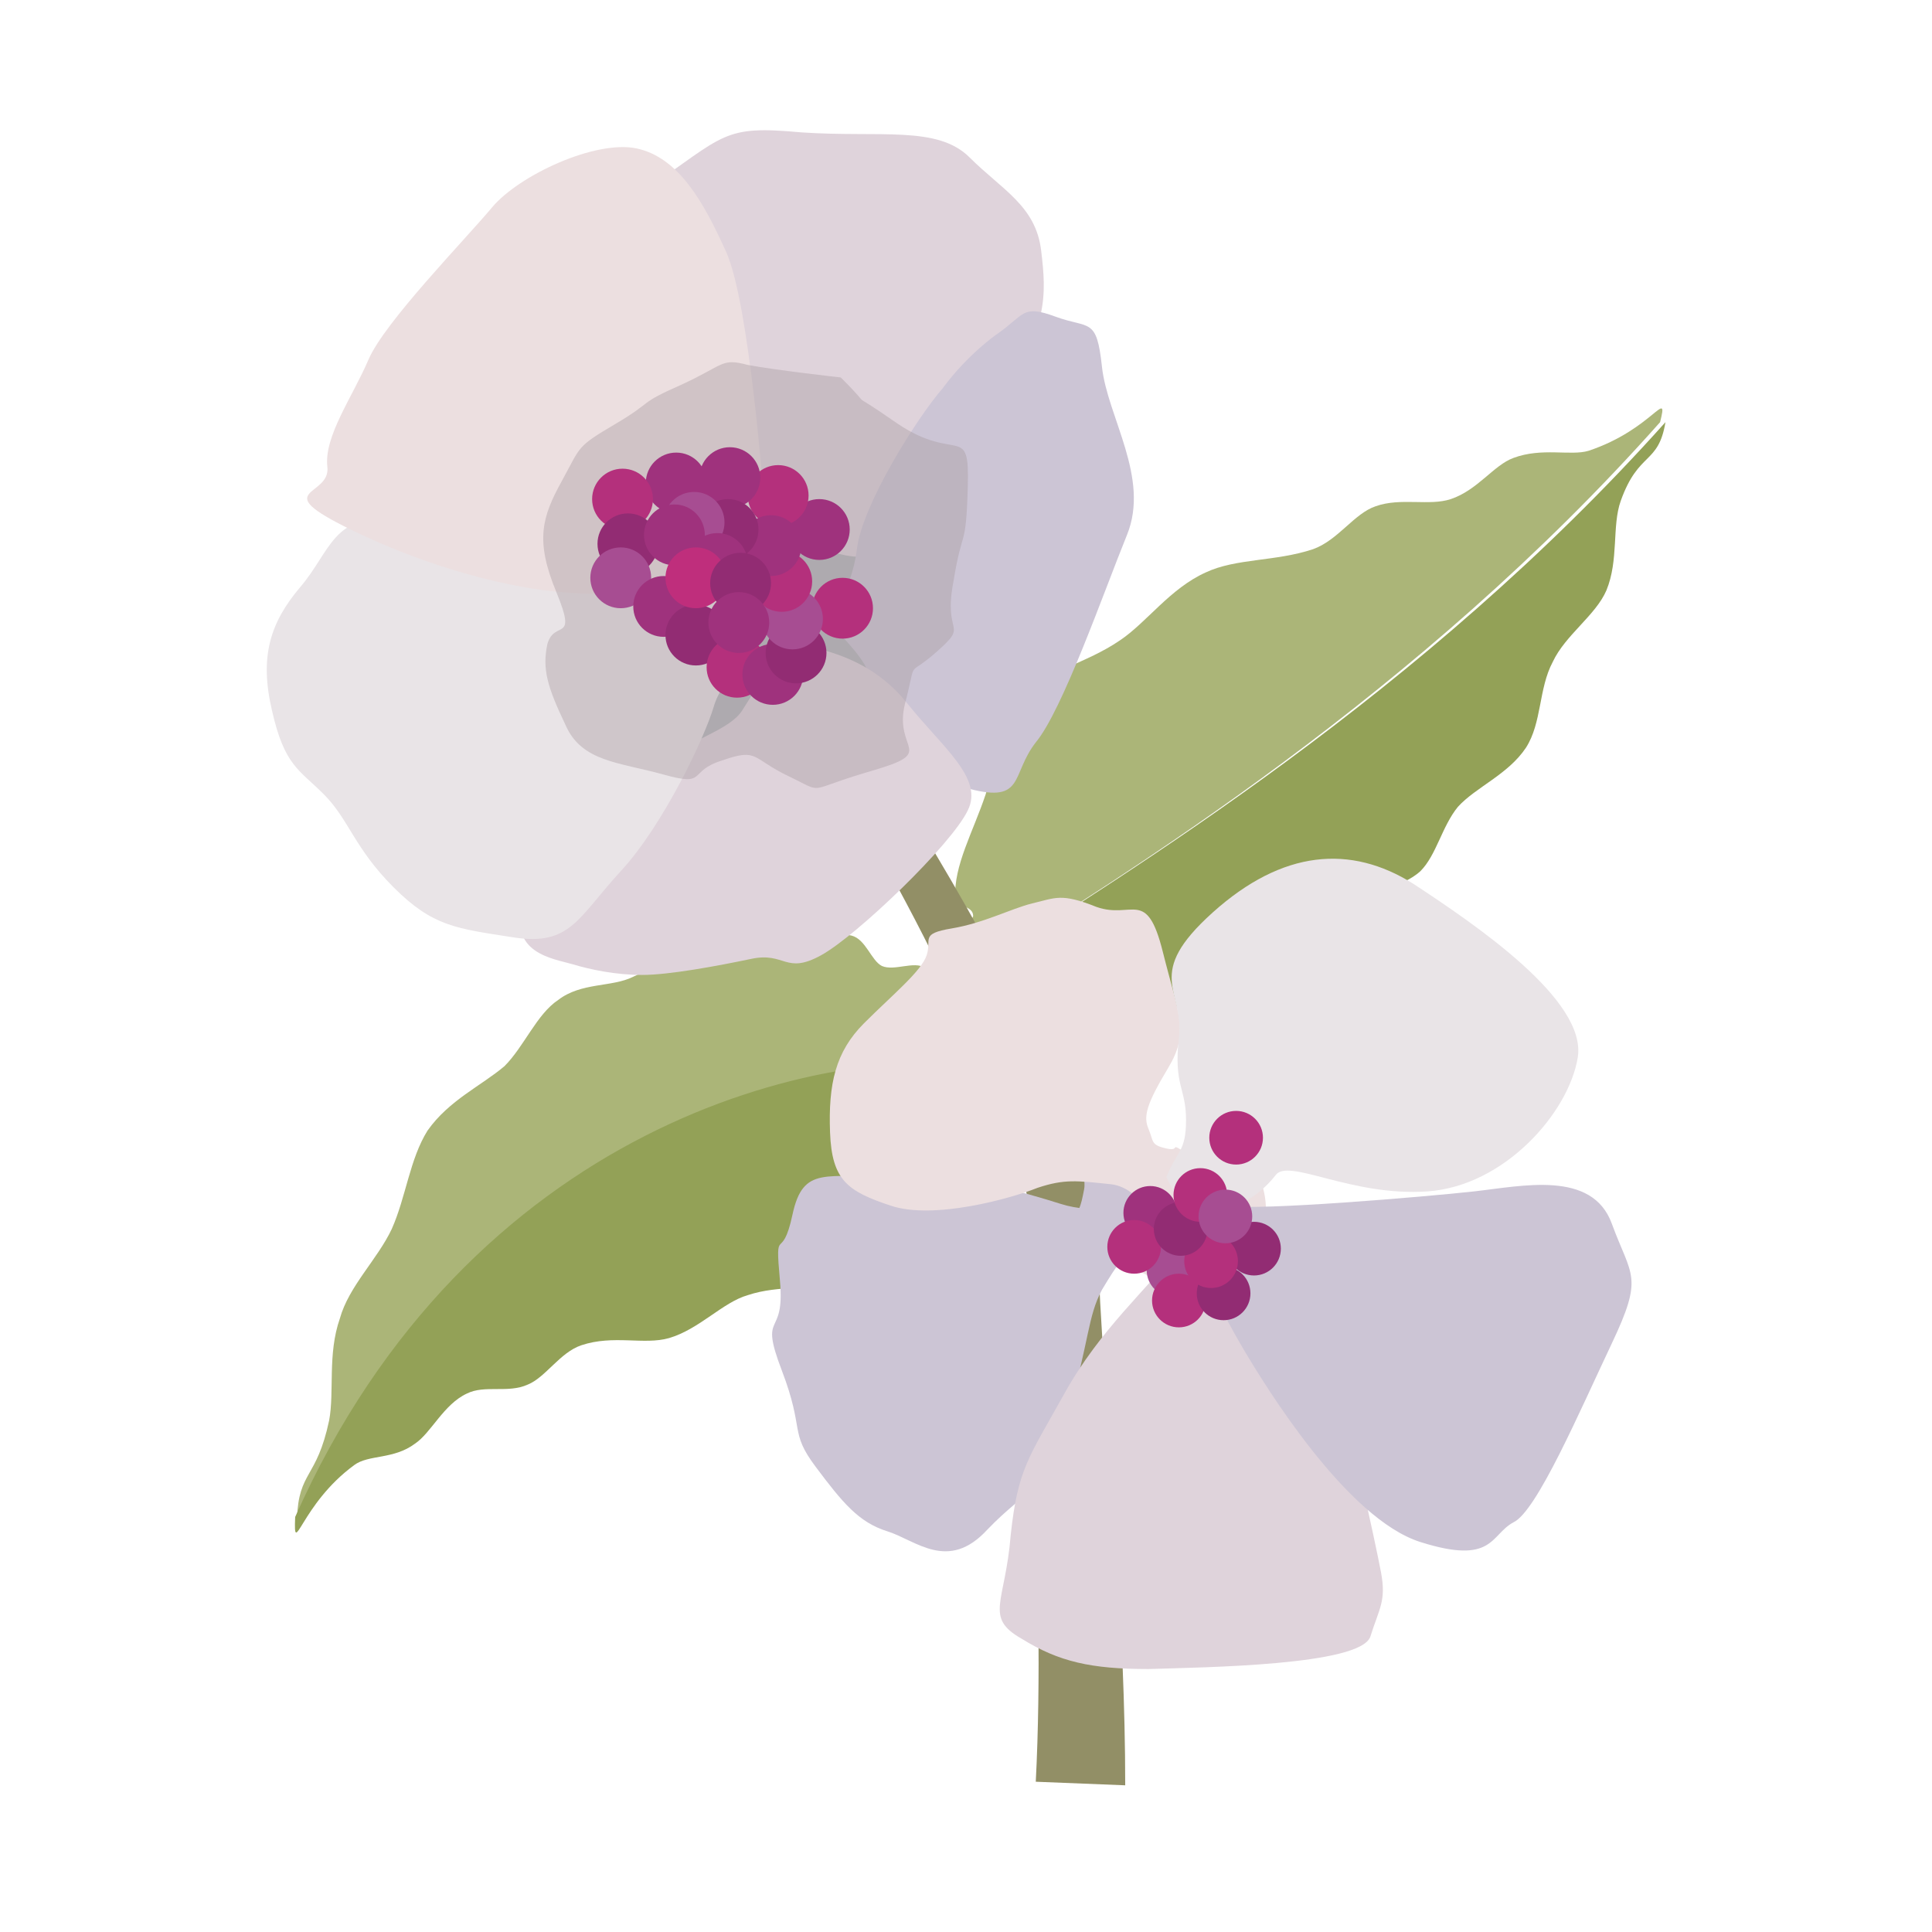 <svg xmlns="http://www.w3.org/2000/svg" version="1.1" xmlns:xlink="http://www.w3.org/1999/xlink" xmlns:svgjs="http://svgjs.dev/svgjs" viewBox="0 0 108 108" style="" x="0" y="0"><style type="text/css">
	.st0{fill:#93A157;}
	.st1{fill:#ABB578;}
	.st2{display:none;}
	.st3{display:inline;fill:none;}
	.st4{fill:#928F66;}
	.st5{fill:#CCC5D5;}
	.st6{fill:#DFD3DB;}
	.st7{fill:#ECDFE0;}
	.st8{fill:#E9E4E7;}
	.st9{fill:#A74D92;}
	.st10{fill:#9F327D;}
	.st11{fill:#B4307C;}
	.st12{fill:#922C73;}
	.st13{fill:#B4B6BA;}
	.st14{opacity:0.39;fill:#A5999D;}
	.st15{fill:#BF2E7C;}
</style><g><path class="st0" d="M54.4,54.5c0.2,0.1,0.6,1.4,1.8,1.7c0.6,0.2,1.5-0.7,2.3-0.6c0.7,0.1,1.3,1.2,2.1,1.3c0.7,0,1.4-1,2.2-1.1
	c0.7-0.1,1.6,0.9,2.3,0.7c1.3-0.3,2.3-1.7,3.6-2.1c1.2-0.5,2.9-0.1,4.1-0.8c1.1-0.6,1.7-2.2,2.8-3.1c1-0.8,2.7-0.8,3.8-1.8
	c0.9-0.9,1.2-2.5,2.1-3.6c1-1.1,2.8-1.8,3.8-3.3c0.9-1.4,0.7-3.3,1.5-4.8c0.7-1.5,2.4-2.6,3-4c0.7-1.7,0.3-3.6,0.8-5
	c1-2.8,2.1-2,2.5-4.4C79.5,38.8,63.3,48.6,54.1,54.5C54.3,54.4,54.4,54.4,54.4,54.5z"></path><path class="st1" d="M88.8,25.2c-1,0.3-2.6-0.2-4.2,0.4c-1.1,0.4-2,1.8-3.5,2.3c-1.2,0.4-2.8-0.1-4.2,0.4c-1.2,0.4-2.1,1.9-3.5,2.4
	c-2.1,0.7-4.3,0.5-6,1.3c-2,0.9-3.3,2.8-4.8,3.8c-1.9,1.3-4.1,1.7-5.3,3c-1.6,1.7-1.7,4-2.2,5.6c-0.7,2.1-1.8,4-1.7,5.8
	c0,0.5,1,0.4,1,1c0,0.3-1.1,0.6-1.1,0.9c0,0.3,1,0.7,1,1c0,0.3-1,0.7-1,1c0,0.3,0.4,0.4,0.7,0.4c9.2-5.8,25.3-15.7,38.8-30.9
	C93.3,21.6,92.4,24,88.8,25.2z"></path><path class="st1" d="M55.4,59.5c-0.1-0.2,0.2-1.5-0.5-2.4c-0.4-0.5-1.6-0.3-2.2-0.8c-0.5-0.4-0.4-1.7-1-2.2
	c-0.6-0.4-1.7,0.2-2.4-0.1c-0.6-0.3-0.9-1.5-1.7-1.7c-1.3-0.3-2.9,0.5-4.2,0.5c-1.3,0-2.7-0.9-4.1-0.6c-1.3,0.3-2.5,1.8-3.9,2.4
	c-1.2,0.6-2.9,0.3-4.2,1.3c-1.2,0.8-1.9,2.6-3,3.7c-1.3,1.1-3.1,1.9-4.3,3.6c-1,1.6-1.2,3.7-2,5.5c-0.8,1.7-2.4,3.2-2.9,5
	c-0.7,2-0.3,4.1-0.6,5.7c-0.7,3.3-1.7,2.8-1.8,5.5c9.6-21.8,29.4-26.7,39.1-25.2C55.5,59.6,55.4,59.6,55.4,59.5z"></path><path class="st0" d="M19.8,81.9c0.8-0.6,2.2-0.3,3.4-1.2c0.9-0.6,1.6-2.2,2.9-2.8c1-0.5,2.3,0,3.4-0.5c1-0.4,1.8-1.8,3-2.2
	c1.8-0.6,3.5,0,4.9-0.4c1.7-0.5,3-2,4.4-2.4c1.8-0.6,3.5-0.2,4.7-0.9c1.7-0.9,2.5-2.8,3.6-4c1.4-1.5,3-2.5,3.8-4
	c0.2-0.4-0.6-0.9-0.3-1.4c0.2-0.2,1.1,0.1,1.3-0.2c0.2-0.3-0.4-1.1-0.3-1.4c0.2-0.3,1.2,0,1.3-0.2c0.2-0.3-0.1-0.5-0.3-0.7
	c-9.7-1.4-29.4,3.4-39.1,25.2C16.4,87.2,16.8,84.1,19.8,81.9z"></path><g>
	<path class="st4" d="M42.3,32.1c4.8,7.3,10.1,15.2,14.1,23c2.4,4.8,4.9,10,5,15.5c0,0,0.1,2.2,0.1,2.2c0.5,8.8,1.4,18.1,1.4,27
		c0,0-5-0.2-5-0.2c0.3-5.8,0.1-11.8,0-17.7l-0.2-9c0-2.9,0.1-5.6-0.9-8.4c-3.6-11-10.3-21.4-16.3-31.4
		C40.4,33.2,42.3,32.1,42.3,32.1L42.3,32.1z"></path>
</g><path class="st5" d="M59.4,69.2c1-1.6,1-1.7,1.2-2.7c0.2-1-0.9-2.2,0.9-2.1c1.7,0.1,2.3-0.3,3.8,1.3c1.5,1.6,2.5,2.2,1.1,3.3
	c-1.4,1.1-3.5,1.2-3.9,1.1C62.1,70.1,59.4,69.2,59.4,69.2z"></path><path class="st5" d="M65.3,67.3c-2.2,0.1-4.1,0.6-6,0s-5.9-1.8-9.5-1.6c-3.6,0.2-4.9-0.6-5.5,2.2c-0.6,2.8-1,0.4-0.7,3.7
	c0.3,3.3-1.2,1.6,0.1,5c1.3,3.4,0.4,3.4,1.9,5.4s2.4,3.1,4,3.6c1.6,0.5,3.4,2.3,5.6-0.1c2.2-2.3,3.3-2.1,4.5-6.4
	c1.2-4.2,1.1-5.5,1.9-7c0.9-1.5,1.2-1.9,1.9-2.3c0.7-0.5,1.1-0.8,1.6-1.3C65.5,68.2,65.3,67.3,65.3,67.3z"></path><path class="st6" d="M65.7,70c-1.5,2-4.2,4.3-6.2,7.9s-2.6,4.2-3,7.9c-0.3,3.8-1.5,4.6,0.6,5.8c2.1,1.3,3.9,1.7,7.1,1.7
	c3.2-0.1,11.8-0.2,12.4-1.8c0.5-1.6,0.9-2,0.6-3.6c-0.3-1.6-1.9-9.1-2.8-11.1c-0.9-2-2.8-4.7-3.4-5.4c-0.6-0.6-1.3-1.9-1.9-1.9
	C68.4,69.5,65.7,70,65.7,70z"></path><path class="st7" d="M65.1,69.3c0,0-1.1-2.9-3-3.1s-2.6-0.3-4.1,0.2c-1.5,0.6-5.8,1.8-8.2,1c-2.4-0.8-3.3-1.4-3.4-4.1
	s0.3-4.5,1.9-6.1c1.6-1.6,3.2-2.9,3.5-3.8c0.3-0.9-0.4-1.2,1.4-1.5s3.3-1.1,4.5-1.4c1.3-0.3,1.6-0.6,3.6,0.2c2,0.7,2.8-1.1,3.7,2.5
	s1.5,4.5,0.3,6.5c-1.2,2-1.4,2.7-1.1,3.4c0.3,0.7,0.1,0.9,1,1.1c0.9,0.2,0-0.5,1.3,0.4c1.3,1,3.7,0.4,4.1,1.8c0.4,1.4,0,2.9-0.3,4
	c-0.3,1.1-1.1,1.5-2,1.5c-0.8,0-1.9,0.3-2.6,0.1s-2.1-1-2.1-1L65.1,69.3z"></path><path class="st8" d="M65.2,65.8c0.6-1.5,1.1-1.4,1.1-3.2c0-1.8-0.7-1.9-0.4-4.6c0.3-2.7-2-3.5,1.9-7s7.7-3.8,11.2-1.6
	c3.5,2.3,9.7,6.5,9.2,9.7c-0.5,3.1-4.1,7.2-8.4,7.5s-7.8-1.9-8.5-0.9c-0.7,0.9-1.7,1.6-2.6,1.8c-0.9,0.2-2.6,0.1-2.6,0.1L65.2,65.8z
	"></path><path class="st5" d="M68.7,67.4c1.5,0.3,11-0.5,13.7-0.8c2.7-0.3,6.6-1.2,7.7,1.8s1.8,2.9,0,6.7s-4.2,9.4-5.5,10
	c-1.3,0.7-1.1,2.4-5.2,1.1c-4.1-1.3-8.6-8.6-9.9-10.8c-1.3-2.2-2.3-4.4-2.3-4.4L68.7,67.4z"></path><circle class="st9" cx="65.6" cy="71" r="1.5"></circle><circle class="st10" cx="64.3" cy="67.8" r="1.5"></circle><circle class="st11" cx="63.4" cy="69.7" r="1.5"></circle><circle class="st11" cx="65.9" cy="72.7" r="1.5"></circle><circle class="st12" cx="68.4" cy="72.3" r="1.5"></circle><circle class="st12" cx="70.1" cy="69.8" r="1.5"></circle><circle class="st11" cx="67.7" cy="70.5" r="1.5"></circle><circle class="st12" cx="66" cy="68.7" r="1.5"></circle><circle class="st11" cx="67.1" cy="66.8" r="1.5"></circle><circle class="st9" cx="68.5" cy="68" r="1.5"></circle><circle class="st11" cx="69.1" cy="63.6" r="1.5"></circle><circle class="st13" cx="44.4" cy="34.3" r="10.7"></circle><path class="st6" d="M36.1,10.6c4.5-3.1,4.3-3.6,8.7-3.2c4.4,0.3,7.6-0.4,9.4,1.4s3.7,2.7,4,5.2c0.3,2.5,0.4,4.3-2.3,8.2
	c-2.7,3.9-4.2,3.9-5.9,6s-0.3,3.6-3.7,2.6c-3.4-1-6.2-1.4-7.8-3.2c-1.6-1.8-2.2-2.3-2.9-4.9s-1.8-5.1-1.3-6.4
	C35,15,36.1,10.6,36.1,10.6z"></path><path class="st5" d="M55.7,18.7c1.6-1.1,1.4-1.7,3.3-1s2.3,0,2.6,2.8s2.7,6.2,1.4,9.4c-1.3,3.2-3.6,9.8-5.1,11.6
	c-1.4,1.8-0.6,3.4-3.7,2.6s-4.9-1.8-5.3-3.4s0-2.6-0.6-3.6s-2.1-2.4-2.1-2.4s1.4-1.5,1.7-4s3.4-7.4,4.8-9
	C54.1,19.8,55.7,18.7,55.7,18.7z"></path><path class="st6" d="M45.2,36.1c0.9,0.3,3.5,0.7,5.5,3.2c2,2.5,4.3,4.2,3.4,6c-0.9,1.9-6.2,7-8.2,8.1c-2,1.1-2-0.2-3.9,0.2
	s-4.6,0.9-6.1,0.9c-1.5,0-2.9-0.3-3.9-0.6c-1-0.3-3.7-0.6-2.7-3.5c1-2.9,4.2-5.6,6.9-7.4s4.6-2.2,5.3-3.3c0.7-1.1,1.1-1.8,1.1-1.8
	L45.2,36.1z"></path><path class="st8" d="M42.1,36.7c0,0-1.7,1.1-2.2,2.8c-0.5,1.7-2.8,6.6-5.2,9.2c-2.4,2.6-2.8,4.2-6,3.7c-3.2-0.5-4.5-0.6-6.7-2.8
	s-2.5-3.8-3.9-5.2c-1.4-1.4-2.2-1.6-2.9-4.7c-0.7-3-0.1-4.9,1.6-6.9s1.8-4.1,5.3-3.8s6.5,0.8,7.8,1.2s5.6,1.9,6.3,2
	c0.7,0.1,2.2,0.4,3.2,0.7C40.4,33.2,42.1,36.7,42.1,36.7z"></path><path class="st7" d="M42.7,27.9c0,0-0.8-10.9-2.1-13.8c-1.3-2.9-2.7-5.3-5-5.8c-2.3-0.5-6.6,1.5-8.1,3.3s-6,6.4-6.9,8.5
	s-2.5,4.3-2.3,6c0.2,1.7-3.4,1.2,1.3,3.5s9.2,3.3,11.8,3.5c2.5,0.3,8.2-0.2,8.2-0.2L42.7,27.9z"></path><path class="st14" d="M47,21.1c2.2,2.2-0.1,0.3,3.2,2.6c3.3,2.2,4-0.1,3.9,3.5c-0.1,3.6-0.3,2.2-0.8,5.3c-0.6,3.1,0.9,2.3-0.9,3.9
	s-1.1,0.2-1.8,2.9c-0.7,2.7,1.9,2.7-1.9,3.8s-2.5,1.3-4.6,0.3c-2.1-1-1.7-1.6-3.7-0.9c-2,0.6-0.8,1.5-3.3,0.8
	c-2.5-0.7-4.6-0.7-5.5-2.8c-1-2.1-1.3-3.1-1-4.5c0.4-1.4,1.7,0,0.5-2.9c-1.2-2.9-0.8-4.2,0.3-6.2s0.8-1.9,3-3.2
	c2.2-1.3,1.2-1.1,3.7-2.2c2.4-1.1,2.2-1.5,3.7-1.1C43.4,20.7,47,21.1,47,21.1z"></path><circle class="st11" cx="47.1" cy="34" r="1.7"></circle><circle class="st10" cx="45.8" cy="29.6" r="1.7"></circle><circle class="st11" cx="43.5" cy="27.7" r="1.7"></circle><circle class="st10" cx="40.8" cy="26.7" r="1.7"></circle><circle class="st10" cx="37.8" cy="27" r="1.7"></circle><circle class="st11" cx="34.8" cy="27.9" r="1.7"></circle><circle class="st12" cx="35.1" cy="30.4" r="1.7"></circle><circle class="st9" cx="34.7" cy="32.3" r="1.7"></circle><circle class="st10" cx="37.1" cy="33.9" r="1.7"></circle><circle class="st12" cx="38.9" cy="35.5" r="1.7"></circle><circle class="st11" cx="41.2" cy="37.3" r="1.7"></circle><circle class="st10" cx="43.2" cy="37.7" r="1.7"></circle><circle class="st12" cx="44.5" cy="36.5" r="1.7"></circle><circle class="st9" cx="44.3" cy="34.6" r="1.7"></circle><circle class="st11" cx="43.7" cy="32.5" r="1.7"></circle><circle class="st10" cx="43.1" cy="30.5" r="1.7"></circle><circle class="st12" cx="40.7" cy="29.6" r="1.7"></circle><circle class="st9" cx="38.8" cy="29.2" r="1.7"></circle><circle class="st10" cx="37.7" cy="29.9" r="1.7"></circle><circle class="st10" cx="40.1" cy="31.5" r="1.7"></circle><circle class="st15" cx="38.9" cy="32.3" r="1.7"></circle><circle class="st12" cx="41.4" cy="32.6" r="1.7"></circle><circle class="st10" cx="41.3" cy="34.8" r="1.7"></circle></g></svg>